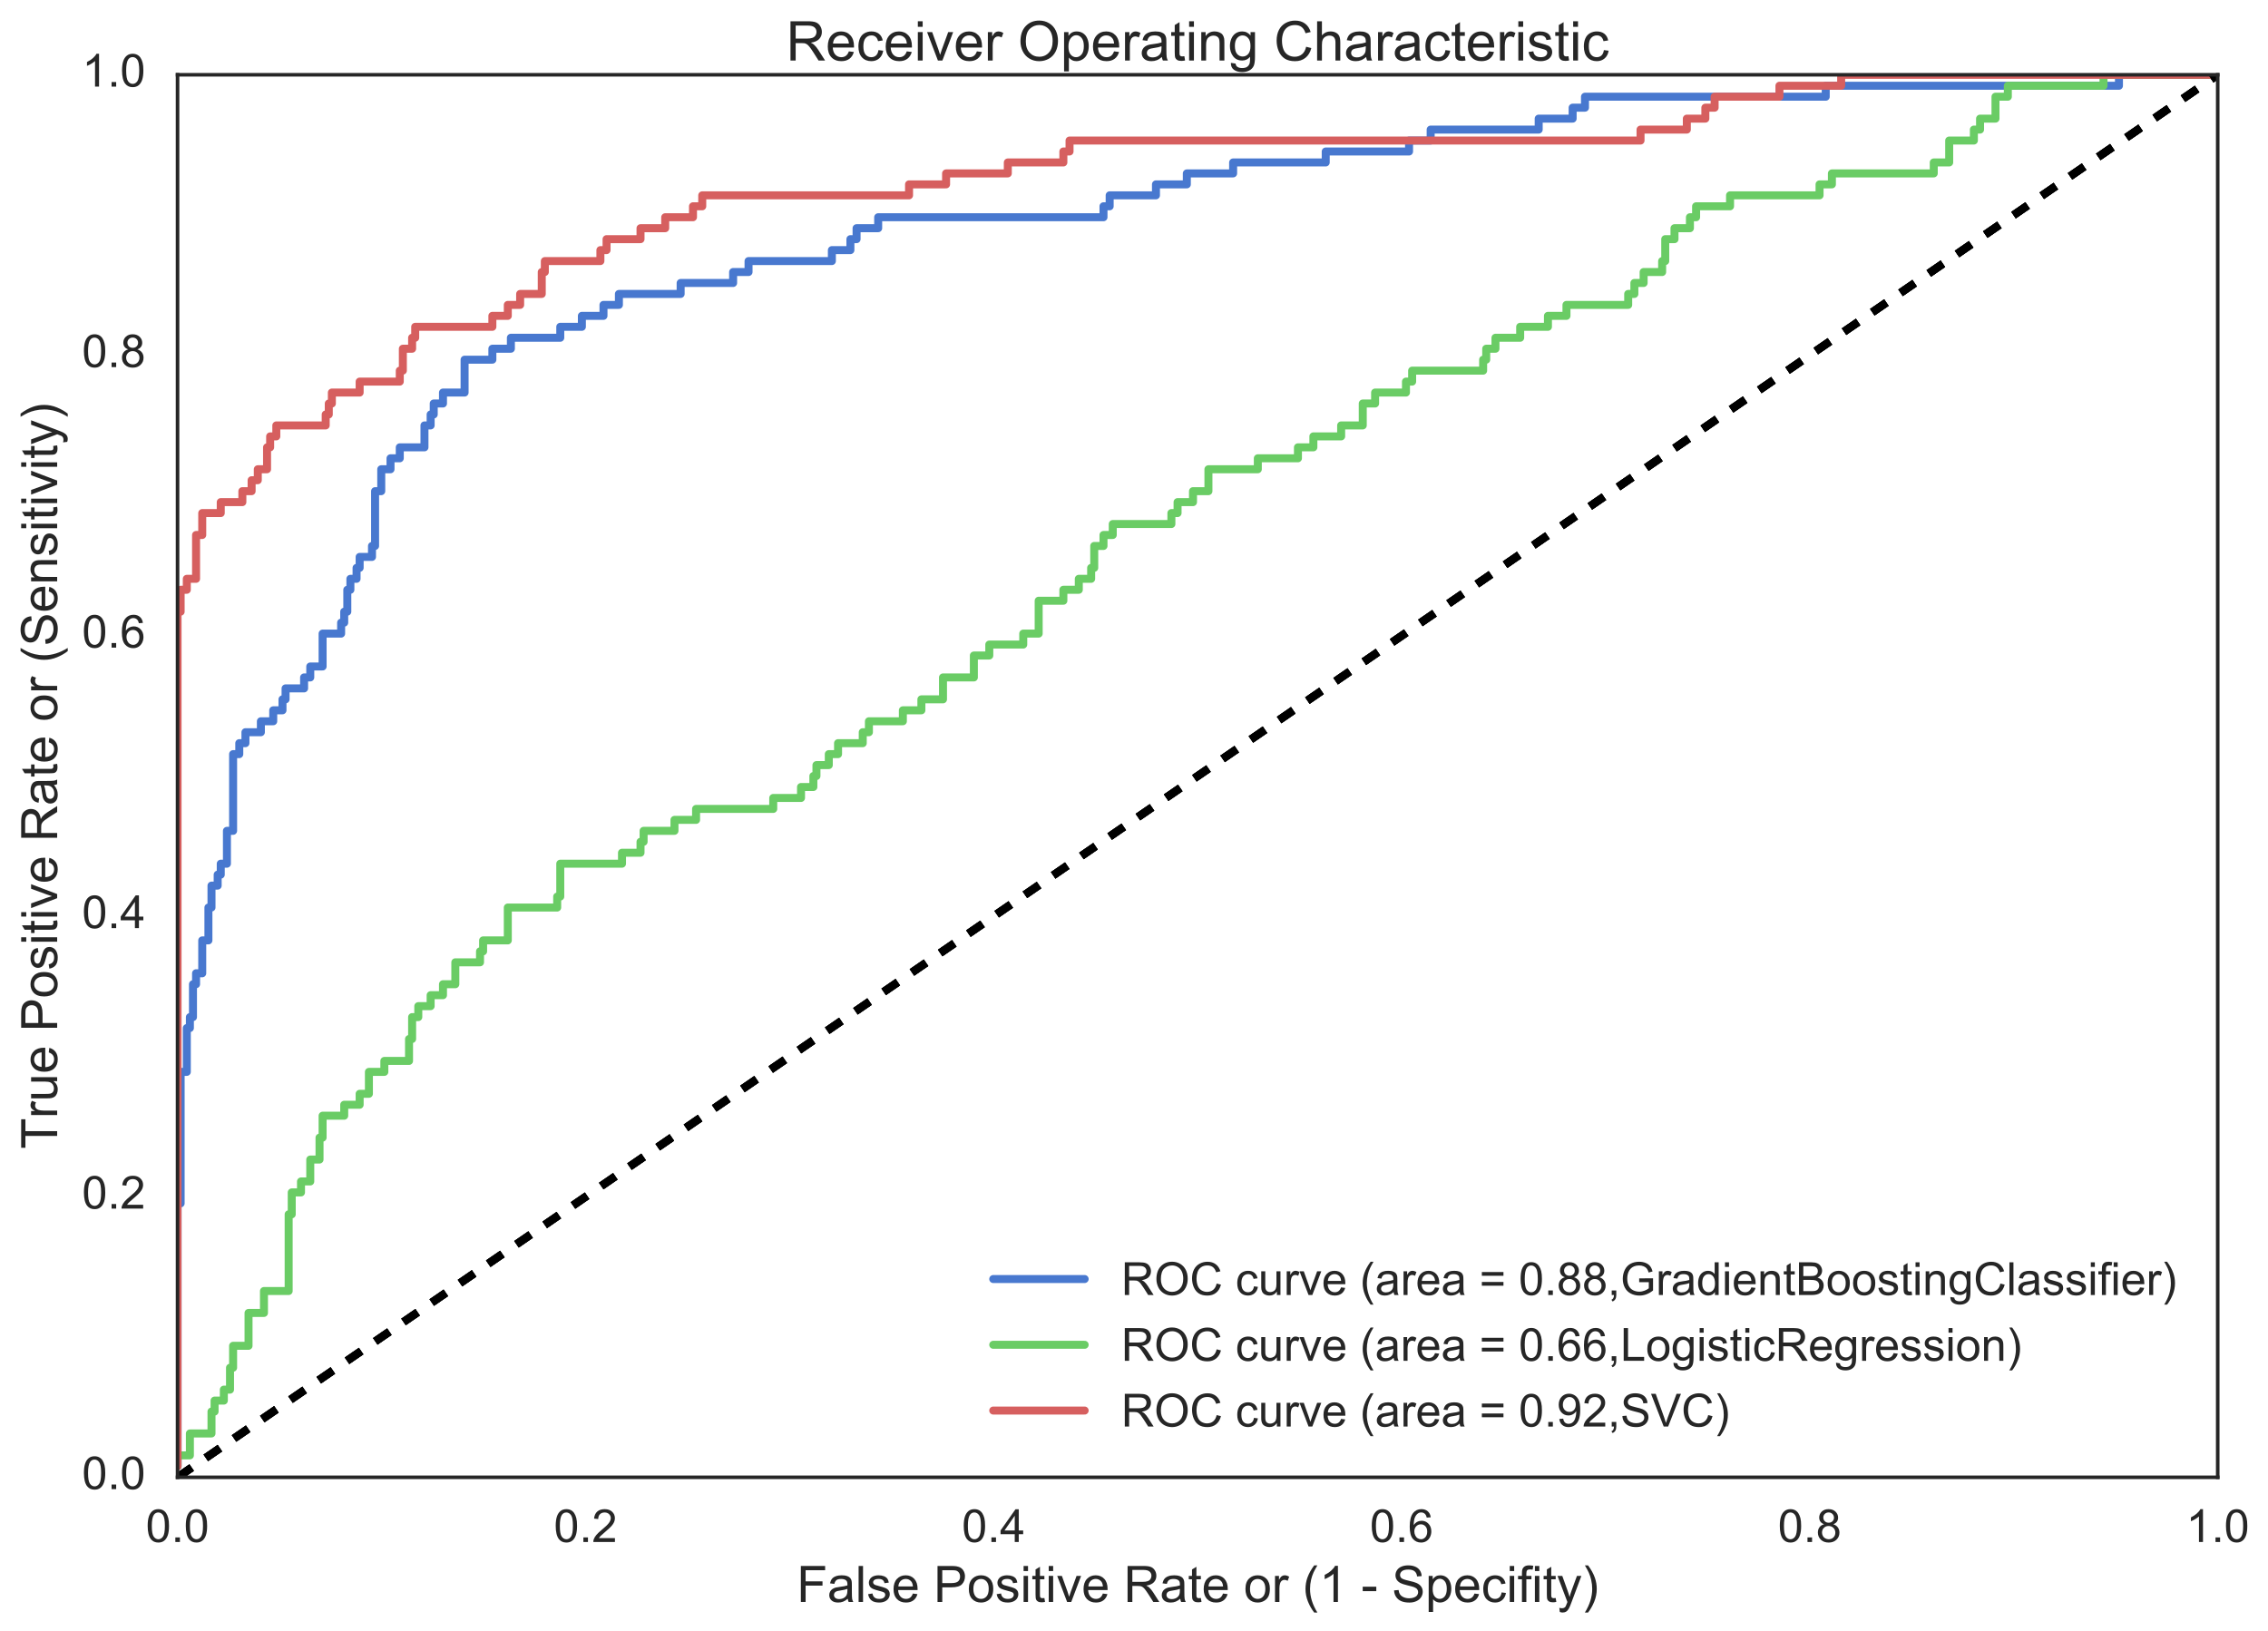 <?xml version="1.0" encoding="utf-8" standalone="no"?>
<!DOCTYPE svg PUBLIC "-//W3C//DTD SVG 1.1//EN"
  "http://www.w3.org/Graphics/SVG/1.1/DTD/svg11.dtd">
<!-- Created with matplotlib (http://matplotlib.org/) -->
<svg height="571pt" version="1.1" viewBox="0 0 794 571" width="794pt" xmlns="http://www.w3.org/2000/svg" xmlns:xlink="http://www.w3.org/1999/xlink">
 <defs>
  <style type="text/css">
*{stroke-linecap:butt;stroke-linejoin:round;stroke-miterlimit:100000;}
  </style>
 </defs>
 <g id="figure_1">
  <g id="patch_1">
   <path d="M 0 571.778 
L 794.716 571.778 
L 794.716 0 
L 0 0 
L 0 571.778 
z
" style="fill:none;"/>
  </g>
  <g id="axes_1">
   <g id="patch_2">
    <path d="M 62.157 517.229 
L 776.396 517.229 
L 776.396 26.189 
L 62.157 26.189 
L 62.157 517.229 
z
" style="fill:none;"/>
   </g>
   <g id="matplotlib.axis_1">
    <g id="xtick_1">
     <g id="line2d_1">
      <defs>
       <path d="M 0 0 
L 0 0 
" id="m095541e07f" style="stroke:#262626;stroke-width:1.6;"/>
      </defs>
      <g>
       <use style="fill:#262626;stroke:#262626;stroke-width:1.6;" x="62.157" xlink:href="#m095541e07f" y="517.229"/>
      </g>
     </g>
     <g id="line2d_2">
      <g>
       <use style="fill:#262626;stroke:#262626;stroke-width:1.6;" x="62.157" xlink:href="#m095541e07f" y="26.189"/>
      </g>
     </g>
     <g id="text_1">
      <!-- 0.0 -->
      <defs>
       <path d="M 9.078 0 
L 9.078 10.016 
L 19.094 10.016 
L 19.094 0 
z
" id="ArialMT-2e"/>
       <path d="M 4.156 35.297 
Q 4.156 48 6.766 55.734 
Q 9.375 63.484 14.516 67.672 
Q 19.672 71.875 27.484 71.875 
Q 33.25 71.875 37.594 69.547 
Q 41.938 67.234 44.766 62.859 
Q 47.609 58.5 49.219 52.219 
Q 50.828 45.953 50.828 35.297 
Q 50.828 22.703 48.234 14.969 
Q 45.656 7.234 40.5 3 
Q 35.359 -1.219 27.484 -1.219 
Q 17.141 -1.219 11.234 6.203 
Q 4.156 15.141 4.156 35.297 
M 13.188 35.297 
Q 13.188 17.672 17.312 11.828 
Q 21.438 6 27.484 6 
Q 33.547 6 37.672 11.859 
Q 41.797 17.719 41.797 35.297 
Q 41.797 52.984 37.672 58.781 
Q 33.547 64.594 27.391 64.594 
Q 21.344 64.594 17.719 59.469 
Q 13.188 52.938 13.188 35.297 
" id="ArialMT-30"/>
      </defs>
      <g style="fill:#262626;" transform="translate(51.036 539.881)scale(0.16 -0.16)">
       <use xlink:href="#ArialMT-30"/>
       <use x="55.615" xlink:href="#ArialMT-2e"/>
       <use x="83.398" xlink:href="#ArialMT-30"/>
      </g>
     </g>
    </g>
    <g id="xtick_2">
     <g id="line2d_3">
      <g>
       <use style="fill:#262626;stroke:#262626;stroke-width:1.6;" x="205.005" xlink:href="#m095541e07f" y="517.229"/>
      </g>
     </g>
     <g id="line2d_4">
      <g>
       <use style="fill:#262626;stroke:#262626;stroke-width:1.6;" x="205.005" xlink:href="#m095541e07f" y="26.189"/>
      </g>
     </g>
     <g id="text_2">
      <!-- 0.2 -->
      <defs>
       <path d="M 50.344 8.453 
L 50.344 0 
L 3.031 0 
Q 2.938 3.172 4.047 6.109 
Q 5.859 10.938 9.828 15.625 
Q 13.812 20.312 21.344 26.469 
Q 33.016 36.031 37.109 41.625 
Q 41.219 47.219 41.219 52.203 
Q 41.219 57.422 37.469 61 
Q 33.734 64.594 27.734 64.594 
Q 21.391 64.594 17.578 60.781 
Q 13.766 56.984 13.719 50.25 
L 4.688 51.172 
Q 5.609 61.281 11.656 66.578 
Q 17.719 71.875 27.938 71.875 
Q 38.234 71.875 44.234 66.156 
Q 50.25 60.453 50.25 52 
Q 50.25 47.703 48.484 43.547 
Q 46.734 39.406 42.656 34.812 
Q 38.578 30.219 29.109 22.219 
Q 21.188 15.578 18.938 13.203 
Q 16.703 10.844 15.234 8.453 
z
" id="ArialMT-32"/>
      </defs>
      <g style="fill:#262626;" transform="translate(193.885 539.881)scale(0.16 -0.16)">
       <use xlink:href="#ArialMT-30"/>
       <use x="55.615" xlink:href="#ArialMT-2e"/>
       <use x="83.398" xlink:href="#ArialMT-32"/>
      </g>
     </g>
    </g>
    <g id="xtick_3">
     <g id="line2d_5">
      <g>
       <use style="fill:#262626;stroke:#262626;stroke-width:1.6;" x="347.853" xlink:href="#m095541e07f" y="517.229"/>
      </g>
     </g>
     <g id="line2d_6">
      <g>
       <use style="fill:#262626;stroke:#262626;stroke-width:1.6;" x="347.853" xlink:href="#m095541e07f" y="26.189"/>
      </g>
     </g>
     <g id="text_3">
      <!-- 0.4 -->
      <defs>
       <path d="M 32.328 0 
L 32.328 17.141 
L 1.266 17.141 
L 1.266 25.203 
L 33.938 71.578 
L 41.109 71.578 
L 41.109 25.203 
L 50.781 25.203 
L 50.781 17.141 
L 41.109 17.141 
L 41.109 0 
z
M 32.328 25.203 
L 32.328 57.469 
L 9.906 25.203 
z
" id="ArialMT-34"/>
      </defs>
      <g style="fill:#262626;" transform="translate(336.733 539.881)scale(0.16 -0.16)">
       <use xlink:href="#ArialMT-30"/>
       <use x="55.615" xlink:href="#ArialMT-2e"/>
       <use x="83.398" xlink:href="#ArialMT-34"/>
      </g>
     </g>
    </g>
    <g id="xtick_4">
     <g id="line2d_7">
      <g>
       <use style="fill:#262626;stroke:#262626;stroke-width:1.6;" x="490.7" xlink:href="#m095541e07f" y="517.229"/>
      </g>
     </g>
     <g id="line2d_8">
      <g>
       <use style="fill:#262626;stroke:#262626;stroke-width:1.6;" x="490.7" xlink:href="#m095541e07f" y="26.189"/>
      </g>
     </g>
     <g id="text_4">
      <!-- 0.6 -->
      <defs>
       <path d="M 49.75 54.047 
L 41.016 53.375 
Q 39.844 58.547 37.703 60.891 
Q 34.125 64.656 28.906 64.656 
Q 24.703 64.656 21.531 62.312 
Q 17.391 59.281 14.984 53.469 
Q 12.594 47.656 12.5 36.922 
Q 15.672 41.75 20.266 44.094 
Q 24.859 46.438 29.891 46.438 
Q 38.672 46.438 44.844 39.969 
Q 51.031 33.5 51.031 23.25 
Q 51.031 16.5 48.125 10.719 
Q 45.219 4.938 40.141 1.859 
Q 35.062 -1.219 28.609 -1.219 
Q 17.625 -1.219 10.688 6.859 
Q 3.766 14.938 3.766 33.5 
Q 3.766 54.25 11.422 63.672 
Q 18.109 71.875 29.438 71.875 
Q 37.891 71.875 43.281 67.141 
Q 48.688 62.406 49.75 54.047 
M 13.875 23.188 
Q 13.875 18.656 15.797 14.5 
Q 17.719 10.359 21.188 8.172 
Q 24.656 6 28.469 6 
Q 34.031 6 38.031 10.484 
Q 42.047 14.984 42.047 22.703 
Q 42.047 30.125 38.078 34.391 
Q 34.125 38.672 28.125 38.672 
Q 22.172 38.672 18.016 34.391 
Q 13.875 30.125 13.875 23.188 
" id="ArialMT-36"/>
      </defs>
      <g style="fill:#262626;" transform="translate(479.58 539.881)scale(0.16 -0.16)">
       <use xlink:href="#ArialMT-30"/>
       <use x="55.615" xlink:href="#ArialMT-2e"/>
       <use x="83.398" xlink:href="#ArialMT-36"/>
      </g>
     </g>
    </g>
    <g id="xtick_5">
     <g id="line2d_9">
      <g>
       <use style="fill:#262626;stroke:#262626;stroke-width:1.6;" x="633.548" xlink:href="#m095541e07f" y="517.229"/>
      </g>
     </g>
     <g id="line2d_10">
      <g>
       <use style="fill:#262626;stroke:#262626;stroke-width:1.6;" x="633.548" xlink:href="#m095541e07f" y="26.189"/>
      </g>
     </g>
     <g id="text_5">
      <!-- 0.8 -->
      <defs>
       <path d="M 17.672 38.812 
Q 12.203 40.828 9.562 44.531 
Q 6.938 48.25 6.938 53.422 
Q 6.938 61.234 12.547 66.547 
Q 18.172 71.875 27.484 71.875 
Q 36.859 71.875 42.578 66.422 
Q 48.297 60.984 48.297 53.172 
Q 48.297 48.188 45.672 44.5 
Q 43.062 40.828 37.75 38.812 
Q 44.344 36.672 47.781 31.875 
Q 51.219 27.094 51.219 20.453 
Q 51.219 11.281 44.719 5.031 
Q 38.234 -1.219 27.641 -1.219 
Q 17.047 -1.219 10.547 5.047 
Q 4.047 11.328 4.047 20.703 
Q 4.047 27.688 7.594 32.391 
Q 11.141 37.109 17.672 38.812 
M 15.922 53.719 
Q 15.922 48.641 19.188 45.406 
Q 22.469 42.188 27.688 42.188 
Q 32.766 42.188 36.016 45.375 
Q 39.266 48.578 39.266 53.219 
Q 39.266 58.062 35.906 61.359 
Q 32.562 64.656 27.594 64.656 
Q 22.562 64.656 19.234 61.422 
Q 15.922 58.203 15.922 53.719 
M 13.094 20.656 
Q 13.094 16.891 14.875 13.375 
Q 16.656 9.859 20.172 7.922 
Q 23.688 6 27.734 6 
Q 34.031 6 38.125 10.047 
Q 42.234 14.109 42.234 20.359 
Q 42.234 26.703 38.016 30.859 
Q 33.797 35.016 27.438 35.016 
Q 21.234 35.016 17.156 30.906 
Q 13.094 26.812 13.094 20.656 
" id="ArialMT-38"/>
      </defs>
      <g style="fill:#262626;" transform="translate(622.428 539.881)scale(0.16 -0.16)">
       <use xlink:href="#ArialMT-30"/>
       <use x="55.615" xlink:href="#ArialMT-2e"/>
       <use x="83.398" xlink:href="#ArialMT-38"/>
      </g>
     </g>
    </g>
    <g id="xtick_6">
     <g id="line2d_11">
      <g>
       <use style="fill:#262626;stroke:#262626;stroke-width:1.6;" x="776.396" xlink:href="#m095541e07f" y="517.229"/>
      </g>
     </g>
     <g id="line2d_12">
      <g>
       <use style="fill:#262626;stroke:#262626;stroke-width:1.6;" x="776.396" xlink:href="#m095541e07f" y="26.189"/>
      </g>
     </g>
     <g id="text_6">
      <!-- 1.0 -->
      <defs>
       <path d="M 37.25 0 
L 28.469 0 
L 28.469 56 
Q 25.297 52.984 20.141 49.953 
Q 14.984 46.922 10.891 45.406 
L 10.891 53.906 
Q 18.266 57.375 23.781 62.297 
Q 29.297 67.234 31.594 71.875 
L 37.25 71.875 
z
" id="ArialMT-31"/>
      </defs>
      <g style="fill:#262626;" transform="translate(765.277 539.881)scale(0.16 -0.16)">
       <use xlink:href="#ArialMT-31"/>
       <use x="55.615" xlink:href="#ArialMT-2e"/>
       <use x="83.398" xlink:href="#ArialMT-30"/>
      </g>
     </g>
    </g>
    <g id="text_7">
     <!-- False Positive Rate or (1 - Specifity) -->
     <defs>
      <path d="M 4.5 23 
L 13.422 23.781 
Q 14.062 18.406 16.375 14.969 
Q 18.703 11.531 23.578 9.406 
Q 28.469 7.281 34.578 7.281 
Q 39.984 7.281 44.141 8.891 
Q 48.297 10.5 50.312 13.297 
Q 52.344 16.109 52.344 19.438 
Q 52.344 22.797 50.391 25.312 
Q 48.438 27.828 43.953 29.547 
Q 41.062 30.672 31.203 33.031 
Q 21.344 35.406 17.391 37.5 
Q 12.25 40.188 9.734 44.156 
Q 7.234 48.141 7.234 53.078 
Q 7.234 58.5 10.297 63.203 
Q 13.375 67.922 19.281 70.359 
Q 25.203 72.797 32.422 72.797 
Q 40.375 72.797 46.453 70.234 
Q 52.547 67.672 55.812 62.688 
Q 59.078 57.719 59.328 51.422 
L 50.25 50.734 
Q 49.516 57.516 45.281 60.984 
Q 41.062 64.453 32.812 64.453 
Q 24.219 64.453 20.281 61.297 
Q 16.359 58.156 16.359 53.719 
Q 16.359 49.859 19.141 47.359 
Q 21.875 44.875 33.422 42.266 
Q 44.969 39.656 49.266 37.703 
Q 55.516 34.812 58.484 30.391 
Q 61.469 25.984 61.469 20.219 
Q 61.469 14.5 58.203 9.438 
Q 54.938 4.391 48.797 1.578 
Q 42.672 -1.219 35.016 -1.219 
Q 25.297 -1.219 18.719 1.609 
Q 12.156 4.438 8.422 10.125 
Q 4.688 15.828 4.5 23 
" id="ArialMT-53"/>
      <path d="M 23.391 -21.047 
Q 16.109 -11.859 11.078 0.438 
Q 6.062 12.75 6.062 25.922 
Q 6.062 37.547 9.812 48.188 
Q 14.203 60.547 23.391 72.797 
L 29.688 72.797 
Q 23.781 62.641 21.875 58.297 
Q 18.891 51.562 17.188 44.234 
Q 15.094 35.109 15.094 25.875 
Q 15.094 2.391 29.688 -21.047 
z
" id="ArialMT-28"/>
      <path d="M 25.781 7.859 
L 27.047 0.094 
Q 23.344 -0.688 20.406 -0.688 
Q 15.625 -0.688 12.984 0.828 
Q 10.359 2.344 9.281 4.812 
Q 8.203 7.281 8.203 15.188 
L 8.203 45.016 
L 1.766 45.016 
L 1.766 51.859 
L 8.203 51.859 
L 8.203 64.703 
L 16.938 69.969 
L 16.938 51.859 
L 25.781 51.859 
L 25.781 45.016 
L 16.938 45.016 
L 16.938 14.703 
Q 16.938 10.938 17.406 9.859 
Q 17.875 8.797 18.922 8.156 
Q 19.969 7.516 21.922 7.516 
Q 23.391 7.516 25.781 7.859 
" id="ArialMT-74"/>
      <path d="M 6.641 61.469 
L 6.641 71.578 
L 15.438 71.578 
L 15.438 61.469 
z
M 6.641 0 
L 6.641 51.859 
L 15.438 51.859 
L 15.438 0 
z
" id="ArialMT-69"/>
      <path d="M 42.094 16.703 
L 51.172 15.578 
Q 49.031 7.625 43.219 3.219 
Q 37.406 -1.172 28.375 -1.172 
Q 17 -1.172 10.328 5.828 
Q 3.656 12.844 3.656 25.484 
Q 3.656 38.578 10.391 45.797 
Q 17.141 53.031 27.875 53.031 
Q 38.281 53.031 44.875 45.953 
Q 51.469 38.875 51.469 26.031 
Q 51.469 25.25 51.422 23.688 
L 12.75 23.688 
Q 13.234 15.141 17.578 10.594 
Q 21.922 6.062 28.422 6.062 
Q 33.25 6.062 36.672 8.594 
Q 40.094 11.141 42.094 16.703 
M 13.234 30.906 
L 42.188 30.906 
Q 41.609 37.453 38.875 40.719 
Q 34.672 45.797 27.984 45.797 
Q 21.922 45.797 17.797 41.75 
Q 13.672 37.703 13.234 30.906 
" id="ArialMT-65"/>
      <path d="M 6.203 -19.969 
L 5.219 -11.719 
Q 8.109 -12.5 10.25 -12.5 
Q 13.188 -12.5 14.938 -11.516 
Q 16.703 -10.547 17.828 -8.797 
Q 18.656 -7.469 20.516 -2.25 
Q 20.75 -1.516 21.297 -0.094 
L 1.609 51.859 
L 11.078 51.859 
L 21.875 21.828 
Q 23.969 16.109 25.641 9.812 
Q 27.156 15.875 29.25 21.625 
L 40.328 51.859 
L 49.125 51.859 
L 29.391 -0.875 
Q 26.219 -9.422 24.469 -12.641 
Q 22.125 -17 19.094 -19.016 
Q 16.062 -21.047 11.859 -21.047 
Q 9.328 -21.047 6.203 -19.969 
" id="ArialMT-79"/>
      <path d="M 6.594 -19.875 
L 6.594 51.859 
L 14.594 51.859 
L 14.594 45.125 
Q 17.438 49.078 21 51.047 
Q 24.562 53.031 29.641 53.031 
Q 36.281 53.031 41.359 49.609 
Q 46.438 46.188 49.016 39.953 
Q 51.609 33.734 51.609 26.312 
Q 51.609 18.359 48.75 11.984 
Q 45.906 5.609 40.453 2.219 
Q 35.016 -1.172 29 -1.172 
Q 24.609 -1.172 21.109 0.688 
Q 17.625 2.547 15.375 5.375 
L 15.375 -19.875 
z
M 14.547 25.641 
Q 14.547 15.625 18.594 10.844 
Q 22.656 6.062 28.422 6.062 
Q 34.281 6.062 38.453 11.016 
Q 42.625 15.969 42.625 26.375 
Q 42.625 36.281 38.547 41.203 
Q 34.469 46.141 28.812 46.141 
Q 23.188 46.141 18.859 40.891 
Q 14.547 35.641 14.547 25.641 
" id="ArialMT-70"/>
      <path d="M 7.719 0 
L 7.719 71.578 
L 34.719 71.578 
Q 41.844 71.578 45.609 70.906 
Q 50.875 70.016 54.438 67.547 
Q 58.016 65.094 60.188 60.641 
Q 62.359 56.203 62.359 50.875 
Q 62.359 41.75 56.547 35.422 
Q 50.734 29.109 35.547 29.109 
L 17.188 29.109 
L 17.188 0 
z
M 17.188 37.547 
L 35.688 37.547 
Q 44.875 37.547 48.734 40.969 
Q 52.594 44.391 52.594 50.594 
Q 52.594 55.078 50.312 58.266 
Q 48.047 61.469 44.344 62.5 
Q 41.938 63.141 35.5 63.141 
L 17.188 63.141 
z
" id="ArialMT-50"/>
      <path d="M 6.5 0 
L 6.5 51.859 
L 14.406 51.859 
L 14.406 44 
Q 17.438 49.516 20 51.266 
Q 22.562 53.031 25.641 53.031 
Q 30.078 53.031 34.672 50.203 
L 31.641 42.047 
Q 28.422 43.953 25.203 43.953 
Q 22.312 43.953 20.016 42.219 
Q 17.719 40.484 16.75 37.406 
Q 15.281 32.719 15.281 27.156 
L 15.281 0 
z
" id="ArialMT-72"/>
      <path d="M 3.172 21.484 
L 3.172 30.328 
L 30.172 30.328 
L 30.172 21.484 
z
" id="ArialMT-2d"/>
      <path d="M 3.078 15.484 
L 11.766 16.844 
Q 12.5 11.625 15.844 8.844 
Q 19.188 6.062 25.203 6.062 
Q 31.25 6.062 34.172 8.516 
Q 37.109 10.984 37.109 14.312 
Q 37.109 17.281 34.516 19 
Q 32.719 20.172 25.531 21.969 
Q 15.875 24.422 12.141 26.203 
Q 8.406 27.984 6.469 31.125 
Q 4.547 34.281 4.547 38.094 
Q 4.547 41.547 6.125 44.5 
Q 7.719 47.469 10.453 49.422 
Q 12.5 50.922 16.031 51.969 
Q 19.578 53.031 23.641 53.031 
Q 29.734 53.031 34.344 51.266 
Q 38.969 49.516 41.156 46.5 
Q 43.359 43.5 44.188 38.484 
L 35.594 37.312 
Q 35.016 41.312 32.203 43.547 
Q 29.391 45.797 24.266 45.797 
Q 18.219 45.797 15.625 43.797 
Q 13.031 41.797 13.031 39.109 
Q 13.031 37.406 14.109 36.031 
Q 15.188 34.625 17.484 33.688 
Q 18.797 33.203 25.25 31.453 
Q 34.578 28.953 38.25 27.359 
Q 41.938 25.781 44.031 22.75 
Q 46.141 19.734 46.141 15.234 
Q 46.141 10.844 43.578 6.953 
Q 41.016 3.078 36.172 0.953 
Q 31.344 -1.172 25.25 -1.172 
Q 15.141 -1.172 9.844 3.031 
Q 4.547 7.234 3.078 15.484 
" id="ArialMT-73"/>
      <path d="M 21 0 
L 1.266 51.859 
L 10.547 51.859 
L 21.688 20.797 
Q 23.484 15.766 25 10.359 
Q 26.172 14.453 28.266 20.219 
L 39.797 51.859 
L 48.828 51.859 
L 29.203 0 
z
" id="ArialMT-76"/>
      <path d="M 3.328 25.922 
Q 3.328 40.328 11.328 47.266 
Q 18.016 53.031 27.641 53.031 
Q 38.328 53.031 45.109 46.016 
Q 51.906 39.016 51.906 26.656 
Q 51.906 16.656 48.906 10.906 
Q 45.906 5.172 40.156 2 
Q 34.422 -1.172 27.641 -1.172 
Q 16.75 -1.172 10.031 5.812 
Q 3.328 12.797 3.328 25.922 
M 12.359 25.922 
Q 12.359 15.969 16.703 11.016 
Q 21.047 6.062 27.641 6.062 
Q 34.188 6.062 38.531 11.031 
Q 42.875 16.016 42.875 26.219 
Q 42.875 35.844 38.5 40.797 
Q 34.125 45.75 27.641 45.75 
Q 21.047 45.75 16.703 40.812 
Q 12.359 35.891 12.359 25.922 
" id="ArialMT-6f"/>
      <path d="M 6.391 0 
L 6.391 71.578 
L 15.188 71.578 
L 15.188 0 
z
" id="ArialMT-6c"/>
      <path d="M 8.688 0 
L 8.688 45.016 
L 0.922 45.016 
L 0.922 51.859 
L 8.688 51.859 
L 8.688 57.375 
Q 8.688 62.594 9.625 65.141 
Q 10.891 68.562 14.078 70.672 
Q 17.281 72.797 23.047 72.797 
Q 26.766 72.797 31.25 71.922 
L 29.938 64.266 
Q 27.203 64.75 24.75 64.75 
Q 20.75 64.75 19.094 63.031 
Q 17.438 61.328 17.438 56.641 
L 17.438 51.859 
L 27.547 51.859 
L 27.547 45.016 
L 17.438 45.016 
L 17.438 0 
z
" id="ArialMT-66"/>
      <path d="M 8.203 0 
L 8.203 71.578 
L 56.5 71.578 
L 56.5 63.141 
L 17.672 63.141 
L 17.672 40.969 
L 51.266 40.969 
L 51.266 32.516 
L 17.672 32.516 
L 17.672 0 
z
" id="ArialMT-46"/>
      <path d="M 40.438 6.391 
Q 35.547 2.25 31.031 0.531 
Q 26.516 -1.172 21.344 -1.172 
Q 12.797 -1.172 8.203 3 
Q 3.609 7.172 3.609 13.672 
Q 3.609 17.484 5.344 20.625 
Q 7.078 23.781 9.891 25.688 
Q 12.703 27.594 16.219 28.562 
Q 18.797 29.25 24.031 29.891 
Q 34.672 31.156 39.703 32.906 
Q 39.75 34.719 39.75 35.203 
Q 39.75 40.578 37.25 42.781 
Q 33.891 45.75 27.25 45.75 
Q 21.047 45.75 18.094 43.578 
Q 15.141 41.406 13.719 35.891 
L 5.125 37.062 
Q 6.297 42.578 8.984 45.969 
Q 11.672 49.359 16.75 51.188 
Q 21.828 53.031 28.516 53.031 
Q 35.156 53.031 39.297 51.469 
Q 43.453 49.906 45.406 47.531 
Q 47.359 45.172 48.141 41.547 
Q 48.578 39.312 48.578 33.453 
L 48.578 21.734 
Q 48.578 9.469 49.141 6.219 
Q 49.703 2.984 51.375 0 
L 42.188 0 
Q 40.828 2.734 40.438 6.391 
M 39.703 26.031 
Q 34.906 24.078 25.344 22.703 
Q 19.922 21.922 17.672 20.938 
Q 15.438 19.969 14.203 18.094 
Q 12.984 16.219 12.984 13.922 
Q 12.984 10.406 15.641 8.062 
Q 18.312 5.719 23.438 5.719 
Q 28.516 5.719 32.469 7.938 
Q 36.422 10.156 38.281 14.016 
Q 39.703 17 39.703 22.797 
z
" id="ArialMT-61"/>
      <path id="ArialMT-20"/>
      <path d="M 40.438 19 
L 49.078 17.875 
Q 47.656 8.938 41.812 3.875 
Q 35.984 -1.172 27.484 -1.172 
Q 16.844 -1.172 10.375 5.781 
Q 3.906 12.75 3.906 25.734 
Q 3.906 34.125 6.688 40.422 
Q 9.469 46.734 15.156 49.875 
Q 20.844 53.031 27.547 53.031 
Q 35.984 53.031 41.359 48.75 
Q 46.734 44.484 48.25 36.625 
L 39.703 35.297 
Q 38.484 40.531 35.375 43.156 
Q 32.281 45.797 27.875 45.797 
Q 21.234 45.797 17.078 41.031 
Q 12.938 36.281 12.938 25.984 
Q 12.938 15.531 16.938 10.797 
Q 20.953 6.062 27.391 6.062 
Q 32.562 6.062 36.031 9.234 
Q 39.5 12.406 40.438 19 
" id="ArialMT-63"/>
      <path d="M 7.859 0 
L 7.859 71.578 
L 39.594 71.578 
Q 49.172 71.578 54.141 69.641 
Q 59.125 67.719 62.109 62.828 
Q 65.094 57.953 65.094 52.047 
Q 65.094 44.438 60.156 39.203 
Q 55.219 33.984 44.922 32.562 
Q 48.688 30.766 50.641 29 
Q 54.781 25.203 58.5 19.484 
L 70.953 0 
L 59.031 0 
L 49.562 14.891 
Q 45.406 21.344 42.719 24.75 
Q 40.047 28.172 37.922 29.531 
Q 35.797 30.906 33.594 31.453 
Q 31.984 31.781 28.328 31.781 
L 17.328 31.781 
L 17.328 0 
z
M 17.328 39.984 
L 37.703 39.984 
Q 44.188 39.984 47.844 41.328 
Q 51.516 42.672 53.422 45.625 
Q 55.328 48.578 55.328 52.047 
Q 55.328 57.125 51.641 60.391 
Q 47.953 63.672 39.984 63.672 
L 17.328 63.672 
z
" id="ArialMT-52"/>
      <path d="M 12.359 -21.047 
L 6.062 -21.047 
Q 20.656 2.391 20.656 25.875 
Q 20.656 35.062 18.562 44.094 
Q 16.891 51.422 13.922 58.156 
Q 12.016 62.547 6.062 72.797 
L 12.359 72.797 
Q 21.531 60.547 25.922 48.188 
Q 29.688 37.547 29.688 25.922 
Q 29.688 12.75 24.625 0.438 
Q 19.578 -11.859 12.359 -21.047 
" id="ArialMT-29"/>
     </defs>
     <g style="fill:#262626;" transform="translate(278.926 560.874)scale(0.176 -0.176)">
      <use xlink:href="#ArialMT-46"/>
      <use x="61.084" xlink:href="#ArialMT-61"/>
      <use x="116.699" xlink:href="#ArialMT-6c"/>
      <use x="138.916" xlink:href="#ArialMT-73"/>
      <use x="188.916" xlink:href="#ArialMT-65"/>
      <use x="244.531" xlink:href="#ArialMT-20"/>
      <use x="272.314" xlink:href="#ArialMT-50"/>
      <use x="339.014" xlink:href="#ArialMT-6f"/>
      <use x="394.629" xlink:href="#ArialMT-73"/>
      <use x="444.629" xlink:href="#ArialMT-69"/>
      <use x="466.846" xlink:href="#ArialMT-74"/>
      <use x="494.629" xlink:href="#ArialMT-69"/>
      <use x="516.846" xlink:href="#ArialMT-76"/>
      <use x="566.846" xlink:href="#ArialMT-65"/>
      <use x="622.461" xlink:href="#ArialMT-20"/>
      <use x="650.244" xlink:href="#ArialMT-52"/>
      <use x="722.461" xlink:href="#ArialMT-61"/>
      <use x="778.076" xlink:href="#ArialMT-74"/>
      <use x="805.859" xlink:href="#ArialMT-65"/>
      <use x="861.475" xlink:href="#ArialMT-20"/>
      <use x="889.258" xlink:href="#ArialMT-6f"/>
      <use x="944.873" xlink:href="#ArialMT-72"/>
      <use x="978.174" xlink:href="#ArialMT-20"/>
      <use x="1005.957" xlink:href="#ArialMT-28"/>
      <use x="1039.258" xlink:href="#ArialMT-31"/>
      <use x="1094.873" xlink:href="#ArialMT-20"/>
      <use x="1122.656" xlink:href="#ArialMT-2d"/>
      <use x="1155.957" xlink:href="#ArialMT-20"/>
      <use x="1183.74" xlink:href="#ArialMT-53"/>
      <use x="1250.439" xlink:href="#ArialMT-70"/>
      <use x="1306.055" xlink:href="#ArialMT-65"/>
      <use x="1361.67" xlink:href="#ArialMT-63"/>
      <use x="1411.67" xlink:href="#ArialMT-69"/>
      <use x="1433.887" xlink:href="#ArialMT-66"/>
      <use x="1461.67" xlink:href="#ArialMT-69"/>
      <use x="1483.887" xlink:href="#ArialMT-74"/>
      <use x="1511.67" xlink:href="#ArialMT-79"/>
      <use x="1561.67" xlink:href="#ArialMT-29"/>
     </g>
    </g>
   </g>
   <g id="matplotlib.axis_2">
    <g id="ytick_1">
     <g id="line2d_13">
      <g>
       <use style="fill:#262626;stroke:#262626;stroke-width:1.6;" x="62.157" xlink:href="#m095541e07f" y="517.229"/>
      </g>
     </g>
     <g id="line2d_14">
      <g>
       <use style="fill:#262626;stroke:#262626;stroke-width:1.6;" x="776.396" xlink:href="#m095541e07f" y="517.229"/>
      </g>
     </g>
     <g id="text_8">
      <!-- 0.0 -->
      <g style="fill:#262626;" transform="translate(28.716 521.365)scale(0.16 -0.16)">
       <use xlink:href="#ArialMT-30"/>
       <use x="55.615" xlink:href="#ArialMT-2e"/>
       <use x="83.398" xlink:href="#ArialMT-30"/>
      </g>
     </g>
    </g>
    <g id="ytick_2">
     <g id="line2d_15">
      <g>
       <use style="fill:#262626;stroke:#262626;stroke-width:1.6;" x="62.157" xlink:href="#m095541e07f" y="419.021"/>
      </g>
     </g>
     <g id="line2d_16">
      <g>
       <use style="fill:#262626;stroke:#262626;stroke-width:1.6;" x="776.396" xlink:href="#m095541e07f" y="419.021"/>
      </g>
     </g>
     <g id="text_9">
      <!-- 0.2 -->
      <g style="fill:#262626;" transform="translate(28.716 423.157)scale(0.16 -0.16)">
       <use xlink:href="#ArialMT-30"/>
       <use x="55.615" xlink:href="#ArialMT-2e"/>
       <use x="83.398" xlink:href="#ArialMT-32"/>
      </g>
     </g>
    </g>
    <g id="ytick_3">
     <g id="line2d_17">
      <g>
       <use style="fill:#262626;stroke:#262626;stroke-width:1.6;" x="62.157" xlink:href="#m095541e07f" y="320.813"/>
      </g>
     </g>
     <g id="line2d_18">
      <g>
       <use style="fill:#262626;stroke:#262626;stroke-width:1.6;" x="776.396" xlink:href="#m095541e07f" y="320.813"/>
      </g>
     </g>
     <g id="text_10">
      <!-- 0.4 -->
      <g style="fill:#262626;" transform="translate(28.716 324.949)scale(0.16 -0.16)">
       <use xlink:href="#ArialMT-30"/>
       <use x="55.615" xlink:href="#ArialMT-2e"/>
       <use x="83.398" xlink:href="#ArialMT-34"/>
      </g>
     </g>
    </g>
    <g id="ytick_4">
     <g id="line2d_19">
      <g>
       <use style="fill:#262626;stroke:#262626;stroke-width:1.6;" x="62.157" xlink:href="#m095541e07f" y="222.605"/>
      </g>
     </g>
     <g id="line2d_20">
      <g>
       <use style="fill:#262626;stroke:#262626;stroke-width:1.6;" x="776.396" xlink:href="#m095541e07f" y="222.605"/>
      </g>
     </g>
     <g id="text_11">
      <!-- 0.6 -->
      <g style="fill:#262626;" transform="translate(28.716 226.741)scale(0.16 -0.16)">
       <use xlink:href="#ArialMT-30"/>
       <use x="55.615" xlink:href="#ArialMT-2e"/>
       <use x="83.398" xlink:href="#ArialMT-36"/>
      </g>
     </g>
    </g>
    <g id="ytick_5">
     <g id="line2d_21">
      <g>
       <use style="fill:#262626;stroke:#262626;stroke-width:1.6;" x="62.157" xlink:href="#m095541e07f" y="124.397"/>
      </g>
     </g>
     <g id="line2d_22">
      <g>
       <use style="fill:#262626;stroke:#262626;stroke-width:1.6;" x="776.396" xlink:href="#m095541e07f" y="124.397"/>
      </g>
     </g>
     <g id="text_12">
      <!-- 0.8 -->
      <g style="fill:#262626;" transform="translate(28.716 128.533)scale(0.16 -0.16)">
       <use xlink:href="#ArialMT-30"/>
       <use x="55.615" xlink:href="#ArialMT-2e"/>
       <use x="83.398" xlink:href="#ArialMT-38"/>
      </g>
     </g>
    </g>
    <g id="ytick_6">
     <g id="line2d_23">
      <g>
       <use style="fill:#262626;stroke:#262626;stroke-width:1.6;" x="62.157" xlink:href="#m095541e07f" y="26.189"/>
      </g>
     </g>
     <g id="line2d_24">
      <g>
       <use style="fill:#262626;stroke:#262626;stroke-width:1.6;" x="776.396" xlink:href="#m095541e07f" y="26.189"/>
      </g>
     </g>
     <g id="text_13">
      <!-- 1.0 -->
      <g style="fill:#262626;" transform="translate(28.716 30.325)scale(0.16 -0.16)">
       <use xlink:href="#ArialMT-31"/>
       <use x="55.615" xlink:href="#ArialMT-2e"/>
       <use x="83.398" xlink:href="#ArialMT-30"/>
      </g>
     </g>
    </g>
    <g id="text_14">
     <!-- True Positive Rate or (Sensitivity) -->
     <defs>
      <path d="M 25.922 0 
L 25.922 63.141 
L 2.344 63.141 
L 2.344 71.578 
L 59.078 71.578 
L 59.078 63.141 
L 35.406 63.141 
L 35.406 0 
z
" id="ArialMT-54"/>
      <path d="M 40.578 0 
L 40.578 7.625 
Q 34.516 -1.172 24.125 -1.172 
Q 19.531 -1.172 15.547 0.578 
Q 11.578 2.344 9.641 5 
Q 7.719 7.672 6.938 11.531 
Q 6.391 14.109 6.391 19.734 
L 6.391 51.859 
L 15.188 51.859 
L 15.188 23.094 
Q 15.188 16.219 15.719 13.812 
Q 16.547 10.359 19.234 8.375 
Q 21.922 6.391 25.875 6.391 
Q 29.828 6.391 33.297 8.422 
Q 36.766 10.453 38.203 13.938 
Q 39.656 17.438 39.656 24.078 
L 39.656 51.859 
L 48.438 51.859 
L 48.438 0 
z
" id="ArialMT-75"/>
      <path d="M 6.594 0 
L 6.594 51.859 
L 14.5 51.859 
L 14.5 44.484 
Q 20.219 53.031 31 53.031 
Q 35.688 53.031 39.625 51.344 
Q 43.562 49.656 45.516 46.922 
Q 47.469 44.188 48.25 40.438 
Q 48.734 37.984 48.734 31.891 
L 48.734 0 
L 39.938 0 
L 39.938 31.547 
Q 39.938 36.922 38.906 39.578 
Q 37.891 42.234 35.281 43.812 
Q 32.672 45.406 29.156 45.406 
Q 23.531 45.406 19.453 41.844 
Q 15.375 38.281 15.375 28.328 
L 15.375 0 
z
" id="ArialMT-6e"/>
     </defs>
     <g style="fill:#262626;" transform="translate(20.012 402.272)rotate(-90.0)scale(0.176 -0.176)">
      <use xlink:href="#ArialMT-54"/>
      <use x="61.037" xlink:href="#ArialMT-72"/>
      <use x="94.338" xlink:href="#ArialMT-75"/>
      <use x="149.953" xlink:href="#ArialMT-65"/>
      <use x="205.568" xlink:href="#ArialMT-20"/>
      <use x="233.352" xlink:href="#ArialMT-50"/>
      <use x="300.051" xlink:href="#ArialMT-6f"/>
      <use x="355.666" xlink:href="#ArialMT-73"/>
      <use x="405.666" xlink:href="#ArialMT-69"/>
      <use x="427.883" xlink:href="#ArialMT-74"/>
      <use x="455.666" xlink:href="#ArialMT-69"/>
      <use x="477.883" xlink:href="#ArialMT-76"/>
      <use x="527.883" xlink:href="#ArialMT-65"/>
      <use x="583.498" xlink:href="#ArialMT-20"/>
      <use x="611.281" xlink:href="#ArialMT-52"/>
      <use x="683.498" xlink:href="#ArialMT-61"/>
      <use x="739.113" xlink:href="#ArialMT-74"/>
      <use x="766.896" xlink:href="#ArialMT-65"/>
      <use x="822.512" xlink:href="#ArialMT-20"/>
      <use x="850.295" xlink:href="#ArialMT-6f"/>
      <use x="905.91" xlink:href="#ArialMT-72"/>
      <use x="939.211" xlink:href="#ArialMT-20"/>
      <use x="966.994" xlink:href="#ArialMT-28"/>
      <use x="1000.295" xlink:href="#ArialMT-53"/>
      <use x="1066.994" xlink:href="#ArialMT-65"/>
      <use x="1122.609" xlink:href="#ArialMT-6e"/>
      <use x="1178.225" xlink:href="#ArialMT-73"/>
      <use x="1228.225" xlink:href="#ArialMT-69"/>
      <use x="1250.441" xlink:href="#ArialMT-74"/>
      <use x="1278.225" xlink:href="#ArialMT-69"/>
      <use x="1300.441" xlink:href="#ArialMT-76"/>
      <use x="1350.441" xlink:href="#ArialMT-69"/>
      <use x="1372.658" xlink:href="#ArialMT-74"/>
      <use x="1400.441" xlink:href="#ArialMT-79"/>
      <use x="1450.441" xlink:href="#ArialMT-29"/>
     </g>
    </g>
   </g>
   <g id="line2d_25">
    <path clip-path="url(#p608446b531)" d="M 62.157 513.393 
L 62.157 421.323 
L 63.237 421.323 
L 63.237 375.288 
L 65.398 375.288 
L 65.398 359.943 
L 66.479 359.943 
L 66.479 356.106 
L 67.559 356.106 
L 67.559 344.598 
L 68.64 344.598 
L 68.64 340.762 
L 70.801 340.762 
L 70.801 329.253 
L 72.962 329.253 
L 72.962 317.744 
L 74.042 317.744 
L 74.042 310.072 
L 76.204 310.072 
L 76.204 306.235 
L 77.284 306.235 
L 77.284 302.399 
L 79.445 302.399 
L 79.445 290.89 
L 81.606 290.89 
L 81.606 264.036 
L 83.767 264.036 
L 83.767 260.2 
L 85.928 260.2 
L 85.928 256.364 
L 91.331 256.364 
L 91.331 252.528 
L 95.653 252.528 
L 95.653 248.691 
L 98.895 248.691 
L 98.895 244.855 
L 99.976 244.855 
L 99.976 241.019 
L 106.459 241.019 
L 106.459 237.183 
L 108.62 237.183 
L 108.62 233.346 
L 112.942 233.346 
L 112.942 221.838 
L 119.425 221.838 
L 119.425 218.001 
L 120.506 218.001 
L 120.506 214.165 
L 121.586 214.165 
L 121.586 206.493 
L 122.667 206.493 
L 122.667 202.656 
L 124.828 202.656 
L 124.828 198.82 
L 125.909 198.82 
L 125.909 194.984 
L 130.231 194.984 
L 130.231 191.148 
L 131.311 191.148 
L 131.311 171.966 
L 133.472 171.966 
L 133.472 164.294 
L 136.714 164.294 
L 136.714 160.458 
L 139.956 160.458 
L 139.956 156.621 
L 148.6 156.621 
L 148.6 148.949 
L 150.761 148.949 
L 150.761 145.113 
L 151.842 145.113 
L 151.842 141.276 
L 155.083 141.276 
L 155.083 137.44 
L 162.647 137.44 
L 162.647 125.931 
L 172.372 125.931 
L 172.372 122.095 
L 178.855 122.095 
L 178.855 118.259 
L 196.144 118.259 
L 196.144 114.423 
L 203.708 114.423 
L 203.708 110.587 
L 211.272 110.587 
L 211.272 106.75 
L 216.674 106.75 
L 216.674 102.914 
L 238.285 102.914 
L 238.285 99.078 
L 256.655 99.078 
L 256.655 95.242 
L 262.057 95.242 
L 262.057 91.405 
L 291.232 91.405 
L 291.232 87.569 
L 297.715 87.569 
L 297.715 83.733 
L 299.876 83.733 
L 299.876 79.897 
L 307.44 79.897 
L 307.44 76.06 
L 386.32 76.06 
L 386.32 72.224 
L 388.481 72.224 
L 388.481 68.388 
L 404.689 68.388 
L 404.689 64.552 
L 415.495 64.552 
L 415.495 60.715 
L 431.703 60.715 
L 431.703 56.879 
L 464.119 56.879 
L 464.119 53.043 
L 493.294 53.043 
L 493.294 49.206 
L 500.858 49.206 
L 500.858 45.37 
L 538.677 45.37 
L 538.677 41.534 
L 550.563 41.534 
L 550.563 37.698 
L 554.885 37.698 
L 554.885 33.861 
L 639.167 33.861 
L 639.167 30.025 
L 741.819 30.025 
L 741.819 26.189 
L 776.396 26.189 
L 776.396 26.189 
" style="fill:none;stroke:#4878cf;stroke-linecap:round;stroke-width:2.8;"/>
   </g>
   <g id="line2d_26">
    <path clip-path="url(#p608446b531)" d="M 62.157 517.229 
L 776.396 26.189 
" style="fill:none;stroke:#000000;stroke-dasharray:6,6;stroke-dashoffset:0.0;stroke-width:2.8;"/>
   </g>
   <g id="line2d_27">
    <path clip-path="url(#p608446b531)" d="M 62.157 513.393 
L 62.157 509.557 
L 66.479 509.557 
L 66.479 501.884 
L 74.042 501.884 
L 74.042 494.212 
L 75.123 494.212 
L 75.123 490.375 
L 78.365 490.375 
L 78.365 486.539 
L 80.526 486.539 
L 80.526 478.866 
L 81.606 478.866 
L 81.606 471.194 
L 87.009 471.194 
L 87.009 459.685 
L 92.412 459.685 
L 92.412 452.013 
L 101.056 452.013 
L 101.056 425.159 
L 102.137 425.159 
L 102.137 417.486 
L 105.378 417.486 
L 105.378 413.65 
L 108.62 413.65 
L 108.62 405.978 
L 111.862 405.978 
L 111.862 398.305 
L 112.942 398.305 
L 112.942 390.633 
L 120.506 390.633 
L 120.506 386.796 
L 125.909 386.796 
L 125.909 382.96 
L 129.15 382.96 
L 129.15 375.288 
L 134.553 375.288 
L 134.553 371.452 
L 143.197 371.452 
L 143.197 363.779 
L 144.278 363.779 
L 144.278 356.106 
L 146.439 356.106 
L 146.439 352.27 
L 150.761 352.27 
L 150.761 348.434 
L 155.083 348.434 
L 155.083 344.598 
L 159.406 344.598 
L 159.406 336.925 
L 168.05 336.925 
L 168.05 333.089 
L 169.13 333.089 
L 169.13 329.253 
L 177.775 329.253 
L 177.775 317.744 
L 195.063 317.744 
L 195.063 313.908 
L 196.144 313.908 
L 196.144 302.399 
L 217.755 302.399 
L 217.755 298.563 
L 224.238 298.563 
L 224.238 294.726 
L 225.319 294.726 
L 225.319 290.89 
L 236.124 290.89 
L 236.124 287.054 
L 243.688 287.054 
L 243.688 283.218 
L 270.702 283.218 
L 270.702 279.382 
L 280.427 279.382 
L 280.427 275.545 
L 284.749 275.545 
L 284.749 271.709 
L 285.829 271.709 
L 285.829 267.873 
L 290.151 267.873 
L 290.151 264.036 
L 293.393 264.036 
L 293.393 260.2 
L 302.037 260.2 
L 302.037 256.364 
L 304.198 256.364 
L 304.198 252.528 
L 316.084 252.528 
L 316.084 248.691 
L 322.568 248.691 
L 322.568 244.855 
L 330.132 244.855 
L 330.132 237.183 
L 340.937 237.183 
L 340.937 229.51 
L 346.34 229.51 
L 346.34 225.674 
L 358.226 225.674 
L 358.226 221.838 
L 363.628 221.838 
L 363.628 210.329 
L 372.273 210.329 
L 372.273 206.493 
L 377.676 206.493 
L 377.676 202.656 
L 381.998 202.656 
L 381.998 198.82 
L 383.078 198.82 
L 383.078 191.148 
L 386.32 191.148 
L 386.32 187.311 
L 389.562 187.311 
L 389.562 183.475 
L 410.092 183.475 
L 410.092 179.639 
L 412.253 179.639 
L 412.253 175.803 
L 417.656 175.803 
L 417.656 171.966 
L 423.058 171.966 
L 423.058 164.294 
L 440.347 164.294 
L 440.347 160.458 
L 454.394 160.458 
L 454.394 156.621 
L 459.797 156.621 
L 459.797 152.785 
L 469.522 152.785 
L 469.522 148.949 
L 477.086 148.949 
L 477.086 141.276 
L 481.408 141.276 
L 481.408 137.44 
L 492.213 137.44 
L 492.213 133.604 
L 494.374 133.604 
L 494.374 129.768 
L 519.227 129.768 
L 519.227 125.931 
L 520.307 125.931 
L 520.307 122.095 
L 523.549 122.095 
L 523.549 118.259 
L 532.193 118.259 
L 532.193 114.423 
L 541.918 114.423 
L 541.918 110.587 
L 548.402 110.587 
L 548.402 106.75 
L 570.012 106.75 
L 570.012 102.914 
L 572.174 102.914 
L 572.174 99.078 
L 575.415 99.078 
L 575.415 95.242 
L 581.898 95.242 
L 581.898 91.405 
L 582.979 91.405 
L 582.979 83.733 
L 586.221 83.733 
L 586.221 79.897 
L 591.623 79.897 
L 591.623 76.06 
L 593.784 76.06 
L 593.784 72.224 
L 605.67 72.224 
L 605.67 68.388 
L 637.006 68.388 
L 637.006 64.552 
L 641.328 64.552 
L 641.328 60.715 
L 676.986 60.715 
L 676.986 56.879 
L 682.389 56.879 
L 682.389 49.206 
L 691.033 49.206 
L 691.033 45.37 
L 693.195 45.37 
L 693.195 41.534 
L 698.597 41.534 
L 698.597 33.861 
L 702.919 33.861 
L 702.919 30.025 
L 736.416 30.025 
L 736.416 26.189 
L 776.396 26.189 
L 776.396 26.189 
" style="fill:none;stroke:#6acc65;stroke-linecap:round;stroke-width:2.8;"/>
   </g>
   <g id="line2d_28">
    <path clip-path="url(#p608446b531)" d="M 62.157 517.229 
L 776.396 26.189 
" style="fill:none;stroke:#000000;stroke-dasharray:6,6;stroke-dashoffset:0.0;stroke-width:2.8;"/>
   </g>
   <g id="line2d_29">
    <path clip-path="url(#p608446b531)" d="M 62.157 513.393 
L 62.157 382.96 
L 62.157 375.288 
L 62.157 214.165 
L 63.237 214.165 
L 63.237 206.493 
L 65.398 206.493 
L 65.398 202.656 
L 68.64 202.656 
L 68.64 187.311 
L 70.801 187.311 
L 70.801 179.639 
L 77.284 179.639 
L 77.284 175.803 
L 84.848 175.803 
L 84.848 171.966 
L 88.09 171.966 
L 88.09 168.13 
L 90.251 168.13 
L 90.251 164.294 
L 93.492 164.294 
L 93.492 156.621 
L 94.573 156.621 
L 94.573 152.785 
L 96.734 152.785 
L 96.734 148.949 
L 114.023 148.949 
L 114.023 145.113 
L 115.103 145.113 
L 115.103 141.276 
L 116.184 141.276 
L 116.184 137.44 
L 125.909 137.44 
L 125.909 133.604 
L 139.956 133.604 
L 139.956 129.768 
L 141.036 129.768 
L 141.036 122.095 
L 144.278 122.095 
L 144.278 118.259 
L 145.358 118.259 
L 145.358 114.423 
L 172.372 114.423 
L 172.372 110.587 
L 177.775 110.587 
L 177.775 106.75 
L 182.097 106.75 
L 182.097 102.914 
L 189.661 102.914 
L 189.661 95.242 
L 190.741 95.242 
L 190.741 91.405 
L 210.191 91.405 
L 210.191 87.569 
L 212.352 87.569 
L 212.352 83.733 
L 224.238 83.733 
L 224.238 79.897 
L 232.883 79.897 
L 232.883 76.06 
L 242.607 76.06 
L 242.607 72.224 
L 245.849 72.224 
L 245.849 68.388 
L 318.246 68.388 
L 318.246 64.552 
L 331.212 64.552 
L 331.212 60.715 
L 352.823 60.715 
L 352.823 56.879 
L 372.273 56.879 
L 372.273 53.043 
L 374.434 53.043 
L 374.434 49.206 
L 443.589 49.206 
L 445.75 49.206 
L 455.475 49.206 
L 457.636 49.206 
L 473.844 49.206 
L 476.005 49.206 
L 488.972 49.206 
L 491.133 49.206 
L 546.24 49.206 
L 548.402 49.206 
L 574.335 49.206 
L 574.335 45.37 
L 590.543 45.37 
L 590.543 41.534 
L 597.026 41.534 
L 597.026 37.698 
L 600.268 37.698 
L 600.268 33.861 
L 622.959 33.861 
L 622.959 30.025 
L 644.57 30.025 
L 644.57 26.189 
L 776.396 26.189 
" style="fill:none;stroke:#d65f5f;stroke-linecap:round;stroke-width:2.8;"/>
   </g>
   <g id="line2d_30">
    <path clip-path="url(#p608446b531)" d="M 62.157 517.229 
L 776.396 26.189 
" style="fill:none;stroke:#000000;stroke-dasharray:6,6;stroke-dashoffset:0.0;stroke-width:2.8;"/>
   </g>
   <g id="patch_3">
    <path d="M 776.396 517.229 
L 776.396 26.189 
" style="fill:none;stroke:#262626;stroke-linecap:square;stroke-linejoin:miter;stroke-width:1.25;"/>
   </g>
   <g id="patch_4">
    <path d="M 62.157 26.189 
L 776.396 26.189 
" style="fill:none;stroke:#262626;stroke-linecap:square;stroke-linejoin:miter;stroke-width:1.25;"/>
   </g>
   <g id="patch_5">
    <path d="M 62.157 517.229 
L 776.396 517.229 
" style="fill:none;stroke:#262626;stroke-linecap:square;stroke-linejoin:miter;stroke-width:1.25;"/>
   </g>
   <g id="patch_6">
    <path d="M 62.157 517.229 
L 62.157 26.189 
" style="fill:none;stroke:#262626;stroke-linecap:square;stroke-linejoin:miter;stroke-width:1.25;"/>
   </g>
   <g id="text_15">
    <!-- Receiver Operating Characteristic -->
    <defs>
     <path d="M 4.828 34.859 
Q 4.828 52.688 14.391 62.766 
Q 23.969 72.859 39.109 72.859 
Q 49.031 72.859 56.984 68.109 
Q 64.938 63.375 69.109 54.906 
Q 73.297 46.438 73.297 35.688 
Q 73.297 24.812 68.891 16.219 
Q 64.5 7.625 56.438 3.203 
Q 48.391 -1.219 39.062 -1.219 
Q 28.953 -1.219 20.984 3.656 
Q 13.031 8.547 8.922 16.984 
Q 4.828 25.438 4.828 34.859 
M 14.594 34.719 
Q 14.594 21.781 21.547 14.328 
Q 28.516 6.891 39.016 6.891 
Q 49.703 6.891 56.609 14.406 
Q 63.531 21.922 63.531 35.75 
Q 63.531 44.484 60.578 51 
Q 57.625 57.516 51.922 61.109 
Q 46.234 64.703 39.156 64.703 
Q 29.109 64.703 21.844 57.781 
Q 14.594 50.875 14.594 34.719 
" id="ArialMT-4f"/>
     <path d="M 6.594 0 
L 6.594 71.578 
L 15.375 71.578 
L 15.375 45.906 
Q 21.531 53.031 30.906 53.031 
Q 36.672 53.031 40.922 50.75 
Q 45.172 48.484 47 44.484 
Q 48.828 40.484 48.828 32.859 
L 48.828 0 
L 40.047 0 
L 40.047 32.859 
Q 40.047 39.453 37.188 42.453 
Q 34.328 45.453 29.109 45.453 
Q 25.203 45.453 21.75 43.422 
Q 18.312 41.406 16.844 37.938 
Q 15.375 34.469 15.375 28.375 
L 15.375 0 
z
" id="ArialMT-68"/>
     <path d="M 4.984 -4.297 
L 13.531 -5.562 
Q 14.062 -9.516 16.5 -11.328 
Q 19.781 -13.766 25.438 -13.766 
Q 31.547 -13.766 34.859 -11.328 
Q 38.188 -8.891 39.359 -4.5 
Q 40.047 -1.812 39.984 6.781 
Q 34.234 0 25.641 0 
Q 14.938 0 9.078 7.719 
Q 3.219 15.438 3.219 26.219 
Q 3.219 33.641 5.906 39.906 
Q 8.594 46.188 13.688 49.609 
Q 18.797 53.031 25.688 53.031 
Q 34.859 53.031 40.828 45.609 
L 40.828 51.859 
L 48.922 51.859 
L 48.922 7.031 
Q 48.922 -5.078 46.453 -10.125 
Q 44 -15.188 38.641 -18.109 
Q 33.297 -21.047 25.484 -21.047 
Q 16.219 -21.047 10.5 -16.875 
Q 4.781 -12.703 4.984 -4.297 
M 12.25 26.859 
Q 12.25 16.656 16.297 11.969 
Q 20.359 7.281 26.469 7.281 
Q 32.516 7.281 36.609 11.938 
Q 40.719 16.609 40.719 26.562 
Q 40.719 36.078 36.5 40.906 
Q 32.281 45.75 26.312 45.75 
Q 20.453 45.75 16.344 40.984 
Q 12.25 36.234 12.25 26.859 
" id="ArialMT-67"/>
     <path d="M 58.797 25.094 
L 68.266 22.703 
Q 65.281 11.031 57.547 4.906 
Q 49.812 -1.219 38.625 -1.219 
Q 27.047 -1.219 19.797 3.484 
Q 12.547 8.203 8.766 17.141 
Q 4.984 26.078 4.984 36.328 
Q 4.984 47.516 9.25 55.828 
Q 13.531 64.156 21.406 68.469 
Q 29.297 72.797 38.766 72.797 
Q 49.516 72.797 56.828 67.328 
Q 64.156 61.859 67.047 51.953 
L 57.719 49.75 
Q 55.219 57.562 50.484 61.125 
Q 45.75 64.703 38.578 64.703 
Q 30.328 64.703 24.781 60.734 
Q 19.234 56.781 16.984 50.109 
Q 14.75 43.453 14.75 36.375 
Q 14.75 27.25 17.406 20.438 
Q 20.062 13.625 25.672 10.25 
Q 31.297 6.891 37.844 6.891 
Q 45.797 6.891 51.312 11.469 
Q 56.844 16.062 58.797 25.094 
" id="ArialMT-43"/>
    </defs>
    <g style="fill:#262626;" transform="translate(275.228 21.189)scale(0.192 -0.192)">
     <use xlink:href="#ArialMT-52"/>
     <use x="72.217" xlink:href="#ArialMT-65"/>
     <use x="127.832" xlink:href="#ArialMT-63"/>
     <use x="177.832" xlink:href="#ArialMT-65"/>
     <use x="233.447" xlink:href="#ArialMT-69"/>
     <use x="255.664" xlink:href="#ArialMT-76"/>
     <use x="305.664" xlink:href="#ArialMT-65"/>
     <use x="361.279" xlink:href="#ArialMT-72"/>
     <use x="394.58" xlink:href="#ArialMT-20"/>
     <use x="422.363" xlink:href="#ArialMT-4f"/>
     <use x="500.146" xlink:href="#ArialMT-70"/>
     <use x="555.762" xlink:href="#ArialMT-65"/>
     <use x="611.377" xlink:href="#ArialMT-72"/>
     <use x="644.678" xlink:href="#ArialMT-61"/>
     <use x="700.293" xlink:href="#ArialMT-74"/>
     <use x="728.076" xlink:href="#ArialMT-69"/>
     <use x="750.293" xlink:href="#ArialMT-6e"/>
     <use x="805.908" xlink:href="#ArialMT-67"/>
     <use x="861.523" xlink:href="#ArialMT-20"/>
     <use x="889.307" xlink:href="#ArialMT-43"/>
     <use x="961.523" xlink:href="#ArialMT-68"/>
     <use x="1017.139" xlink:href="#ArialMT-61"/>
     <use x="1072.754" xlink:href="#ArialMT-72"/>
     <use x="1106.055" xlink:href="#ArialMT-61"/>
     <use x="1161.67" xlink:href="#ArialMT-63"/>
     <use x="1211.67" xlink:href="#ArialMT-74"/>
     <use x="1239.453" xlink:href="#ArialMT-65"/>
     <use x="1295.068" xlink:href="#ArialMT-72"/>
     <use x="1328.369" xlink:href="#ArialMT-69"/>
     <use x="1350.586" xlink:href="#ArialMT-73"/>
     <use x="1400.586" xlink:href="#ArialMT-74"/>
     <use x="1428.369" xlink:href="#ArialMT-69"/>
     <use x="1450.586" xlink:href="#ArialMT-63"/>
    </g>
   </g>
   <g id="legend_1">
    <g id="line2d_31">
     <path d="M 347.724 447.812 
L 379.724 447.812 
" style="fill:none;stroke:#4878cf;stroke-linecap:round;stroke-width:2.8;"/>
    </g>
    <g id="line2d_32"/>
    <g id="text_16">
     <!-- ROC curve (area = 0.88,GradientBoostingClassifier) -->
     <defs>
      <path d="M 41.219 28.078 
L 41.219 36.469 
L 71.531 36.531 
L 71.531 9.969 
Q 64.547 4.391 57.125 1.578 
Q 49.703 -1.219 41.891 -1.219 
Q 31.344 -1.219 22.719 3.297 
Q 14.109 7.812 9.719 16.359 
Q 5.328 24.906 5.328 35.453 
Q 5.328 45.906 9.688 54.953 
Q 14.062 64.016 22.266 68.406 
Q 30.469 72.797 41.156 72.797 
Q 48.922 72.797 55.188 70.281 
Q 61.469 67.781 65.031 63.281 
Q 68.609 58.797 70.453 51.562 
L 61.922 49.219 
Q 60.297 54.688 57.906 57.812 
Q 55.516 60.938 51.062 62.812 
Q 46.625 64.703 41.219 64.703 
Q 34.719 64.703 29.984 62.719 
Q 25.25 60.75 22.344 57.516 
Q 19.438 54.297 17.828 50.438 
Q 15.094 43.797 15.094 36.031 
Q 15.094 26.469 18.391 20.016 
Q 21.688 13.578 27.984 10.453 
Q 34.281 7.328 41.359 7.328 
Q 47.516 7.328 53.375 9.688 
Q 59.234 12.062 62.25 14.75 
L 62.25 28.078 
z
" id="ArialMT-47"/>
      <path d="M 40.234 0 
L 40.234 6.547 
Q 35.297 -1.172 25.734 -1.172 
Q 19.531 -1.172 14.328 2.25 
Q 9.125 5.672 6.266 11.797 
Q 3.422 17.922 3.422 25.875 
Q 3.422 33.641 6 39.969 
Q 8.594 46.297 13.766 49.656 
Q 18.953 53.031 25.344 53.031 
Q 30.031 53.031 33.688 51.047 
Q 37.359 49.078 39.656 45.906 
L 39.656 71.578 
L 48.391 71.578 
L 48.391 0 
z
M 12.453 25.875 
Q 12.453 15.922 16.641 10.984 
Q 20.844 6.062 26.562 6.062 
Q 32.328 6.062 36.344 10.766 
Q 40.375 15.484 40.375 25.141 
Q 40.375 35.797 36.266 40.766 
Q 32.172 45.75 26.172 45.75 
Q 20.312 45.75 16.375 40.969 
Q 12.453 36.188 12.453 25.875 
" id="ArialMT-64"/>
      <path d="M 8.891 0 
L 8.891 10.016 
L 18.891 10.016 
L 18.891 0 
Q 18.891 -5.516 16.938 -8.906 
Q 14.984 -12.312 10.75 -14.156 
L 8.297 -10.406 
Q 11.078 -9.188 12.391 -6.812 
Q 13.719 -4.438 13.875 0 
z
" id="ArialMT-2c"/>
      <path d="M 52.828 42.094 
L 5.562 42.094 
L 5.562 50.297 
L 52.828 50.297 
z
M 52.828 20.359 
L 5.562 20.359 
L 5.562 28.562 
L 52.828 28.562 
z
" id="ArialMT-3d"/>
      <path d="M 7.328 0 
L 7.328 71.578 
L 34.188 71.578 
Q 42.391 71.578 47.344 69.406 
Q 52.297 67.234 55.094 62.719 
Q 57.906 58.203 57.906 53.266 
Q 57.906 48.688 55.422 44.625 
Q 52.938 40.578 47.906 38.094 
Q 54.391 36.188 57.875 31.594 
Q 61.375 27 61.375 20.75 
Q 61.375 15.719 59.25 11.391 
Q 57.125 7.078 54 4.734 
Q 50.875 2.391 46.156 1.188 
Q 41.453 0 34.625 0 
z
M 16.797 41.5 
L 32.281 41.5 
Q 38.578 41.5 41.312 42.328 
Q 44.922 43.406 46.75 45.891 
Q 48.578 48.391 48.578 52.156 
Q 48.578 55.719 46.875 58.422 
Q 45.172 61.141 41.984 62.141 
Q 38.812 63.141 31.109 63.141 
L 16.797 63.141 
z
M 16.797 8.453 
L 34.625 8.453 
Q 39.203 8.453 41.062 8.797 
Q 44.344 9.375 46.531 10.734 
Q 48.734 12.109 50.141 14.719 
Q 51.562 17.328 51.562 20.75 
Q 51.562 24.75 49.516 27.703 
Q 47.469 30.672 43.828 31.859 
Q 40.188 33.062 33.344 33.062 
L 16.797 33.062 
z
" id="ArialMT-42"/>
     </defs>
     <g style="fill:#262626;" transform="translate(392.524 453.411)scale(0.16 -0.16)">
      <use xlink:href="#ArialMT-52"/>
      <use x="72.217" xlink:href="#ArialMT-4f"/>
      <use x="150.0" xlink:href="#ArialMT-43"/>
      <use x="222.217" xlink:href="#ArialMT-20"/>
      <use x="250.0" xlink:href="#ArialMT-63"/>
      <use x="300.0" xlink:href="#ArialMT-75"/>
      <use x="355.615" xlink:href="#ArialMT-72"/>
      <use x="388.916" xlink:href="#ArialMT-76"/>
      <use x="438.916" xlink:href="#ArialMT-65"/>
      <use x="494.531" xlink:href="#ArialMT-20"/>
      <use x="522.314" xlink:href="#ArialMT-28"/>
      <use x="555.615" xlink:href="#ArialMT-61"/>
      <use x="611.23" xlink:href="#ArialMT-72"/>
      <use x="644.531" xlink:href="#ArialMT-65"/>
      <use x="700.146" xlink:href="#ArialMT-61"/>
      <use x="755.762" xlink:href="#ArialMT-20"/>
      <use x="783.545" xlink:href="#ArialMT-3d"/>
      <use x="841.943" xlink:href="#ArialMT-20"/>
      <use x="869.727" xlink:href="#ArialMT-30"/>
      <use x="925.342" xlink:href="#ArialMT-2e"/>
      <use x="953.125" xlink:href="#ArialMT-38"/>
      <use x="1008.74" xlink:href="#ArialMT-38"/>
      <use x="1064.355" xlink:href="#ArialMT-2c"/>
      <use x="1092.139" xlink:href="#ArialMT-47"/>
      <use x="1169.922" xlink:href="#ArialMT-72"/>
      <use x="1203.223" xlink:href="#ArialMT-61"/>
      <use x="1258.838" xlink:href="#ArialMT-64"/>
      <use x="1314.453" xlink:href="#ArialMT-69"/>
      <use x="1336.67" xlink:href="#ArialMT-65"/>
      <use x="1392.285" xlink:href="#ArialMT-6e"/>
      <use x="1447.9" xlink:href="#ArialMT-74"/>
      <use x="1475.684" xlink:href="#ArialMT-42"/>
      <use x="1542.383" xlink:href="#ArialMT-6f"/>
      <use x="1597.998" xlink:href="#ArialMT-6f"/>
      <use x="1653.613" xlink:href="#ArialMT-73"/>
      <use x="1703.613" xlink:href="#ArialMT-74"/>
      <use x="1731.396" xlink:href="#ArialMT-69"/>
      <use x="1753.613" xlink:href="#ArialMT-6e"/>
      <use x="1809.229" xlink:href="#ArialMT-67"/>
      <use x="1864.844" xlink:href="#ArialMT-43"/>
      <use x="1937.061" xlink:href="#ArialMT-6c"/>
      <use x="1959.277" xlink:href="#ArialMT-61"/>
      <use x="2014.893" xlink:href="#ArialMT-73"/>
      <use x="2064.893" xlink:href="#ArialMT-73"/>
      <use x="2114.893" xlink:href="#ArialMT-69"/>
      <use x="2137.109" xlink:href="#ArialMT-66"/>
      <use x="2164.893" xlink:href="#ArialMT-69"/>
      <use x="2187.109" xlink:href="#ArialMT-65"/>
      <use x="2242.725" xlink:href="#ArialMT-72"/>
      <use x="2276.025" xlink:href="#ArialMT-29"/>
     </g>
    </g>
    <g id="line2d_33">
     <path d="M 347.724 470.837 
L 379.724 470.837 
" style="fill:none;stroke:#6acc65;stroke-linecap:round;stroke-width:2.8;"/>
    </g>
    <g id="line2d_34"/>
    <g id="text_17">
     <!-- ROC curve (area = 0.66,LogisticRegression) -->
     <defs>
      <path d="M 7.328 0 
L 7.328 71.578 
L 16.797 71.578 
L 16.797 8.453 
L 52.047 8.453 
L 52.047 0 
z
" id="ArialMT-4c"/>
     </defs>
     <g style="fill:#262626;" transform="translate(392.524 476.437)scale(0.16 -0.16)">
      <use xlink:href="#ArialMT-52"/>
      <use x="72.217" xlink:href="#ArialMT-4f"/>
      <use x="150.0" xlink:href="#ArialMT-43"/>
      <use x="222.217" xlink:href="#ArialMT-20"/>
      <use x="250.0" xlink:href="#ArialMT-63"/>
      <use x="300.0" xlink:href="#ArialMT-75"/>
      <use x="355.615" xlink:href="#ArialMT-72"/>
      <use x="388.916" xlink:href="#ArialMT-76"/>
      <use x="438.916" xlink:href="#ArialMT-65"/>
      <use x="494.531" xlink:href="#ArialMT-20"/>
      <use x="522.314" xlink:href="#ArialMT-28"/>
      <use x="555.615" xlink:href="#ArialMT-61"/>
      <use x="611.23" xlink:href="#ArialMT-72"/>
      <use x="644.531" xlink:href="#ArialMT-65"/>
      <use x="700.146" xlink:href="#ArialMT-61"/>
      <use x="755.762" xlink:href="#ArialMT-20"/>
      <use x="783.545" xlink:href="#ArialMT-3d"/>
      <use x="841.943" xlink:href="#ArialMT-20"/>
      <use x="869.727" xlink:href="#ArialMT-30"/>
      <use x="925.342" xlink:href="#ArialMT-2e"/>
      <use x="953.125" xlink:href="#ArialMT-36"/>
      <use x="1008.74" xlink:href="#ArialMT-36"/>
      <use x="1064.355" xlink:href="#ArialMT-2c"/>
      <use x="1092.139" xlink:href="#ArialMT-4c"/>
      <use x="1147.754" xlink:href="#ArialMT-6f"/>
      <use x="1203.369" xlink:href="#ArialMT-67"/>
      <use x="1258.984" xlink:href="#ArialMT-69"/>
      <use x="1281.201" xlink:href="#ArialMT-73"/>
      <use x="1331.201" xlink:href="#ArialMT-74"/>
      <use x="1358.984" xlink:href="#ArialMT-69"/>
      <use x="1381.201" xlink:href="#ArialMT-63"/>
      <use x="1431.201" xlink:href="#ArialMT-52"/>
      <use x="1503.418" xlink:href="#ArialMT-65"/>
      <use x="1559.033" xlink:href="#ArialMT-67"/>
      <use x="1614.648" xlink:href="#ArialMT-72"/>
      <use x="1647.949" xlink:href="#ArialMT-65"/>
      <use x="1703.564" xlink:href="#ArialMT-73"/>
      <use x="1753.564" xlink:href="#ArialMT-73"/>
      <use x="1803.564" xlink:href="#ArialMT-69"/>
      <use x="1825.781" xlink:href="#ArialMT-6f"/>
      <use x="1881.396" xlink:href="#ArialMT-6e"/>
      <use x="1937.012" xlink:href="#ArialMT-29"/>
     </g>
    </g>
    <g id="line2d_35">
     <path d="M 347.724 493.861 
L 379.724 493.861 
" style="fill:none;stroke:#d65f5f;stroke-linecap:round;stroke-width:2.8;"/>
    </g>
    <g id="line2d_36"/>
    <g id="text_18">
     <!-- ROC curve (area = 0.92,SVC) -->
     <defs>
      <path d="M 28.172 0 
L 0.438 71.578 
L 10.688 71.578 
L 29.297 19.578 
Q 31.547 13.328 33.062 7.859 
Q 34.719 13.719 36.922 19.578 
L 56.25 71.578 
L 65.922 71.578 
L 37.891 0 
z
" id="ArialMT-56"/>
      <path d="M 5.469 16.547 
L 13.922 17.328 
Q 14.984 11.375 18.016 8.688 
Q 21.047 6 25.781 6 
Q 29.828 6 32.875 7.859 
Q 35.938 9.719 37.891 12.812 
Q 39.844 15.922 41.156 21.188 
Q 42.484 26.469 42.484 31.938 
Q 42.484 32.516 42.438 33.688 
Q 39.797 29.5 35.234 26.875 
Q 30.672 24.266 25.344 24.266 
Q 16.453 24.266 10.297 30.703 
Q 4.156 37.156 4.156 47.703 
Q 4.156 58.594 10.578 65.234 
Q 17 71.875 26.656 71.875 
Q 33.641 71.875 39.422 68.109 
Q 45.219 64.359 48.219 57.391 
Q 51.219 50.438 51.219 37.25 
Q 51.219 23.531 48.234 15.406 
Q 45.266 7.281 39.375 3.031 
Q 33.5 -1.219 25.594 -1.219 
Q 17.188 -1.219 11.859 3.438 
Q 6.547 8.109 5.469 16.547 
M 41.453 48.141 
Q 41.453 55.719 37.422 60.156 
Q 33.406 64.594 27.734 64.594 
Q 21.875 64.594 17.531 59.812 
Q 13.188 55.031 13.188 47.406 
Q 13.188 40.578 17.312 36.297 
Q 21.438 32.031 27.484 32.031 
Q 33.594 32.031 37.516 36.297 
Q 41.453 40.578 41.453 48.141 
" id="ArialMT-39"/>
     </defs>
     <g style="fill:#262626;" transform="translate(392.524 499.462)scale(0.16 -0.16)">
      <use xlink:href="#ArialMT-52"/>
      <use x="72.217" xlink:href="#ArialMT-4f"/>
      <use x="150.0" xlink:href="#ArialMT-43"/>
      <use x="222.217" xlink:href="#ArialMT-20"/>
      <use x="250.0" xlink:href="#ArialMT-63"/>
      <use x="300.0" xlink:href="#ArialMT-75"/>
      <use x="355.615" xlink:href="#ArialMT-72"/>
      <use x="388.916" xlink:href="#ArialMT-76"/>
      <use x="438.916" xlink:href="#ArialMT-65"/>
      <use x="494.531" xlink:href="#ArialMT-20"/>
      <use x="522.314" xlink:href="#ArialMT-28"/>
      <use x="555.615" xlink:href="#ArialMT-61"/>
      <use x="611.23" xlink:href="#ArialMT-72"/>
      <use x="644.531" xlink:href="#ArialMT-65"/>
      <use x="700.146" xlink:href="#ArialMT-61"/>
      <use x="755.762" xlink:href="#ArialMT-20"/>
      <use x="783.545" xlink:href="#ArialMT-3d"/>
      <use x="841.943" xlink:href="#ArialMT-20"/>
      <use x="869.727" xlink:href="#ArialMT-30"/>
      <use x="925.342" xlink:href="#ArialMT-2e"/>
      <use x="953.125" xlink:href="#ArialMT-39"/>
      <use x="1008.74" xlink:href="#ArialMT-32"/>
      <use x="1064.355" xlink:href="#ArialMT-2c"/>
      <use x="1092.139" xlink:href="#ArialMT-53"/>
      <use x="1158.838" xlink:href="#ArialMT-56"/>
      <use x="1225.537" xlink:href="#ArialMT-43"/>
      <use x="1297.754" xlink:href="#ArialMT-29"/>
     </g>
    </g>
   </g>
  </g>
 </g>
 <defs>
  <clipPath id="p608446b531">
   <rect height="491.04" width="714.24" x="62.157" y="26.189"/>
  </clipPath>
 </defs>
</svg>
